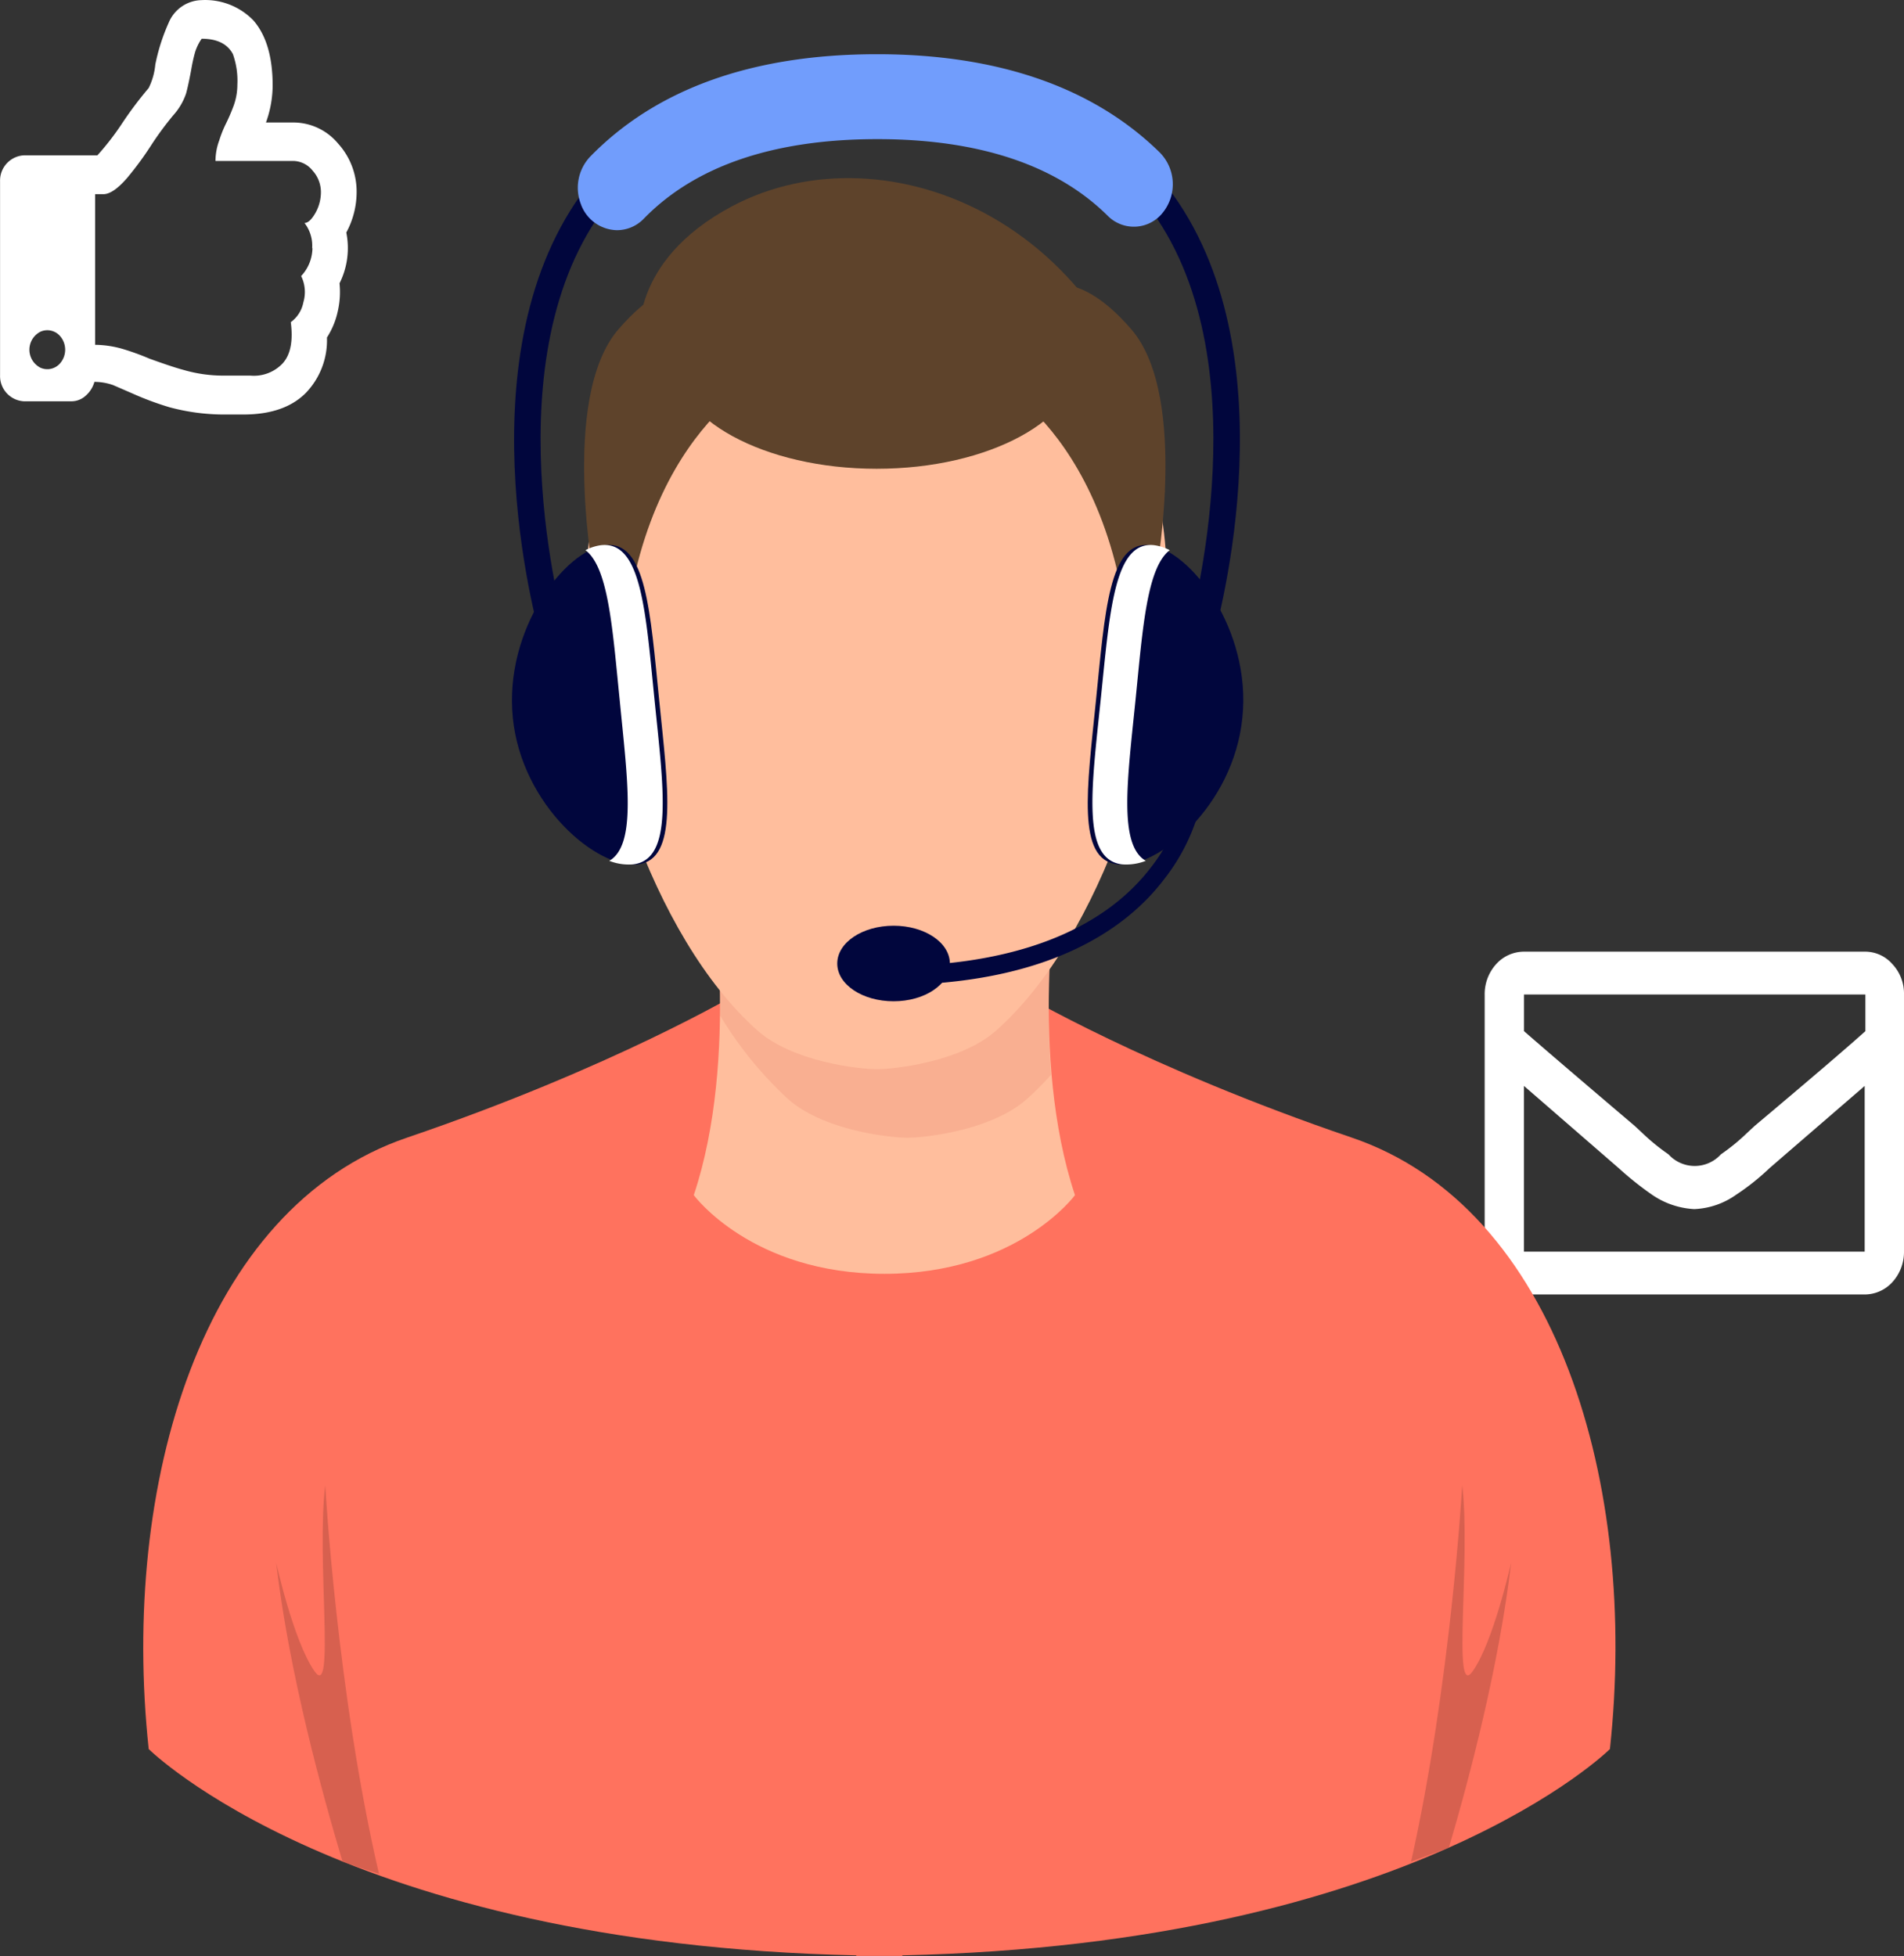 <svg xmlns="http://www.w3.org/2000/svg" width="344.244" height="353.604" viewBox="0 0 344.244 353.604">
  <rect x="0" y="0" width="344.244" height="353.604" fill="#333333" stroke="none"/>
  <g id="Risorsa_3" data-name="Risorsa 3" transform="translate(-99.835 -139.498)">
    <g id="Livello_2" data-name="Livello 2" transform="translate(-38.06 31.211)">
      <g id="OBJECTS" transform="translate(3 6)">
        <path id="Tracciato_109" data-name="Tracciato 109" d="M81.575,87.43a15.445,15.445,0,0,1-.333,5.128A14.356,14.356,0,0,1,79.3,97.233a13.7,13.7,0,0,1-3.761,9.954q-3.886,3.979-11.422,3.963H61.159a38.268,38.268,0,0,1-10.339-1.316,54.642,54.642,0,0,1-6.717-2.5l-3.484-1.513a10.483,10.483,0,0,0-3.359-.575,5.165,5.165,0,0,1-1.554,2.481A3.8,3.8,0,0,1,33.1,108.76h-8.6a4.567,4.567,0,0,1-4.3-4.69v-35.1a4.565,4.565,0,0,1,4.3-4.674h13.3a48.846,48.846,0,0,0,4.566-5.93,68.69,68.69,0,0,1,4.7-6.233A11.964,11.964,0,0,0,48.266,47.9a35.22,35.22,0,0,1,2.415-7.564,6.592,6.592,0,0,1,5.912-4.1A12.129,12.129,0,0,1,66,39.9q3.47,3.979,3.483,11.724a19.882,19.882,0,0,1-1.207,6.732h4.844a10.537,10.537,0,0,1,8.188,3.8,12.925,12.925,0,0,1,3.359,8.789A15.358,15.358,0,0,1,82.8,78.248,14.222,14.222,0,0,1,81.575,87.43ZM31.029,96.946a3.042,3.042,0,0,0-3.525-.769,3.654,3.654,0,0,0,0,6.515,3.042,3.042,0,0,0,3.525-.769,3.753,3.753,0,0,0,0-4.977Zm45.6-15.884a6.68,6.68,0,0,0-1.388-4.538c.625,0,1.263-.59,1.943-1.755a7.636,7.636,0,0,0,1.027-3.888,5.775,5.775,0,0,0-1.485-3.8,4.546,4.546,0,0,0-3.622-1.77H59.147a10.786,10.786,0,0,1,.68-3.706,20.421,20.421,0,0,1,1.207-3.026,34.728,34.728,0,0,0,1.388-3.222,11.15,11.15,0,0,0,.68-3.8A14.386,14.386,0,0,0,62.3,46c-.985-1.861-2.873-2.783-5.649-2.783a8.813,8.813,0,0,0-1.207,2.481,30.659,30.659,0,0,0-.666,3.026c-.361,1.951-.68,3.419-.944,4.387A11.357,11.357,0,0,1,51.5,57.069a57.689,57.689,0,0,0-3.9,5.28A58.437,58.437,0,0,1,43.159,68.4c-1.693,1.951-3.123,2.92-4.288,2.92H37.385v27.23a18.533,18.533,0,0,1,4.969.741,45.029,45.029,0,0,1,4.844,1.755c2.679.968,4.746,1.664,6.176,2.042a25.608,25.608,0,0,0,7.12,1.029h4.968a7.153,7.153,0,0,0,5.815-2.193q2.151-2.345,1.485-7.473a5.745,5.745,0,0,0,2.276-3.585,6.541,6.541,0,0,0-.4-4.75,7.515,7.515,0,0,0,2.04-5.053Z" transform="translate(114.706 66.074)" fill="#fff"/>
        <path id="Tracciato_111" data-name="Tracciato 111" d="M317.926,165.22a7.777,7.777,0,0,1,2.082,5.476v46.487a8.083,8.083,0,0,1-2.073,5.486,6.793,6.793,0,0,1-5.033,2.26H251.3a6.778,6.778,0,0,1-5.037-2.255,8.069,8.069,0,0,1-2.069-5.49V170.7a8.083,8.083,0,0,1,2.073-5.486,6.793,6.793,0,0,1,5.033-2.26H312.9a6.545,6.545,0,0,1,5.024,2.269ZM251.31,170.7v6.626q5.191,4.538,19.985,17.109l1.388,1.286a36.826,36.826,0,0,0,4.746,3.873,6.393,6.393,0,0,0,9.479,0,36.9,36.9,0,0,0,4.733-3.873l1.388-1.286q14.794-12.435,20-17.109V170.7ZM312.9,217.183V187.23l-17.182,14.84a42.57,42.57,0,0,1-6.079,4.841,14.034,14.034,0,0,1-7.55,2.587,14.813,14.813,0,0,1-7.633-2.6,58.834,58.834,0,0,1-6.065-4.841L251.3,187.23v29.953Z" transform="translate(159.13 111.374)" fill="#fff"/>
        <path id="Tracciato_112" data-name="Tracciato 112" d="M267.973,209.611C230.737,196.949,208,183.44,208,183.44l-25.425,2.587-25.425-2.587s-22.747,13.509-59.969,26.171S45.348,272.406,50.456,320.148c0,0,35.418,35.278,127.932,37.3v.106h8.327v-.106c92.514-2.027,127.932-37.3,127.932-37.3C319.809,272.406,305.209,222.273,267.973,209.611Z" transform="translate(111.324 98.333)" fill="#ff725e"/>
        <path id="Tracciato_113" data-name="Tracciato 113" d="M187.274,154.494l-31.324-3.4-31.324,3.4s5.218,32.449-3.137,57.485c0,0,10.45,14.22,34.46,14.22s34.46-14.22,34.46-14.22C182.056,186.942,187.274,154.494,187.274,154.494Z" transform="translate(138.842 106.37)" fill="#ffbe9d"/>
        <path id="Tracciato_114" data-name="Tracciato 114" d="M186.4,154.494l-31.324-3.4-31.324,3.4a163.419,163.419,0,0,1,1.61,23.433,68.207,68.207,0,0,0,12.31,15.128c6.412,5.688,18.417,6.989,21.581,6.989s15.169-1.3,21.581-6.989a55.284,55.284,0,0,0,4.358-4.372A164.553,164.553,0,0,1,186.4,154.494Z" transform="translate(139.715 107.925)" fill="#eb876e" opacity="0.25"/>
        <path id="Tracciato_115" data-name="Tracciato 115" d="M159.851,70.78c-31.712,0-52.461,28.016-52.461,62.6,0,25.914,11.672,63.294,30.88,80.358,6.412,5.688,18.417,6.989,21.581,6.989s15.169-1.3,21.581-6.989c19.208-17.064,30.893-54.444,30.893-80.358C212.325,98.8,191.507,70.78,159.851,70.78Z" transform="translate(133.575 74.848)" fill="#ffbe9d"/>
        <path id="Tracciato_116" data-name="Tracciato 116" d="M192.281,88.389c0-11.073-16.474-20.059-36.806-20.059S118.67,77.316,118.67,88.389s16.474,20.059,36.806,20.059S192.281,99.478,192.281,88.389Z" transform="translate(137.92 78.584)" fill="#5e432b"/>
        <path id="Tracciato_117" data-name="Tracciato 117" d="M135.488,91.619s-26.258,12.571-25.065,62.023c0,0-5.857-16.323-4.691-39.8S129.451,74.51,129.451,74.51Z" transform="translate(136.783 79.343)" fill="#5e432b"/>
        <path id="Tracciato_118" data-name="Tracciato 118" d="M163.25,91.619s26.258,12.571,25.065,62.023c0,0,5.857-16.323,4.691-39.8S169.287,74.51,169.287,74.51Z" transform="translate(151.197 79.343)" fill="#5e432b"/>
        <path id="Tracciato_119" data-name="Tracciato 119" d="M114.741,89.027S112.59,74.716,131.4,64.7c28.048-14.931,71.488,3.026,78.3,51.691C209.684,116.393,163.149,80.072,114.741,89.027Z" transform="translate(135.806 74.897)" fill="#5e432b"/>
        <path id="Tracciato_120" data-name="Tracciato 120" d="M127.76,74.938s-6.426-5.627-17.223,6.868-4.247,46.139-4.247,46.139,13.643-45.383,29.686-47.44-10.409-5.567-10.409-5.567" transform="translate(136.18 80.004)" fill="#5e432b"/>
        <path id="Tracciato_121" data-name="Tracciato 121" d="M172.464,74.938s6.426-5.627,17.223,6.868,4.164,46.139,4.164,46.139-13.629-45.383-29.686-47.44,10.423-5.567,10.423-5.567" transform="translate(149.744 80.004)" fill="#5e432b"/>
        <path id="Tracciato_122" data-name="Tracciato 122" d="M204.813,139.783c-1.61,15.929-15.266,27.366-22.636,26.488s-5.44-13.736-3.83-29.665,2.359-28.909,9.715-28.031S206.478,123.853,204.813,139.783Z" transform="translate(154.703 92.275)" fill="#01063d"/>
        <path id="Tracciato_123" data-name="Tracciato 123" d="M184.666,136.606c1.3-12.934,2.04-23.932,6.19-27.139a8.692,8.692,0,0,0-2.776-.893c-7.314-.877-8.063,12.1-9.715,28.031s-3.47,28.743,3.83,29.665a9.769,9.769,0,0,0,4.33-.635C181.557,162.746,183.209,150.932,184.666,136.606Z" transform="translate(155.527 92.276)" fill="#fff"/>
        <path id="Tracciato_124" data-name="Tracciato 124" d="M93.754,139.783c1.61,15.929,15.336,27.366,22.636,26.488s5.44-13.736,3.83-29.665-2.345-28.909-9.715-28.031S92.144,123.853,93.754,139.783Z" transform="translate(133.858 92.275)" fill="#01063d"/>
        <path id="Tracciato_125" data-name="Tracciato 125" d="M116.271,136.606c-1.61-15.929-2.345-28.909-9.715-28.031a8.485,8.485,0,0,0-2.776.893c4.164,3.207,4.885,14.2,6.19,27.139,1.388,14.326,3.095,26.141-1.887,29.03a9.681,9.681,0,0,0,4.316.635C119.754,165.394,117.881,152.535,116.271,136.606Z" transform="translate(136.971 92.276)" fill="#fff"/>
        <path id="Tracciato_126" data-name="Tracciato 126" d="M223.967,150.582,219.5,149.07c.139-.469,13.74-47.138-5.246-75.638-9.868-14.795-26.938-22.3-50.726-22.3s-40.872,7.564-50.74,22.313c-18.986,28.531-5.371,75.154-5.232,75.638l-4.469,1.513c-.6-2-14.489-49.588,5.9-80.176,10.811-16.2,29.145-24.431,54.542-24.431s43.731,8.229,54.542,24.431C238.457,100.979,224.564,148.57,223.967,150.582Z" transform="translate(129.929 68.522)" fill="#01063d"/>
        <path id="Tracciato_127" data-name="Tracciato 127" d="M113.26,74.383a7.084,7.084,0,0,1-6.549-4.843,8.18,8.18,0,0,1,1.705-8.424C120.407,48.8,137.866,42.57,160.308,42.57c21.983,0,39.207,6.051,51.156,17.805a8.178,8.178,0,0,1,.493,10.854,6.65,6.65,0,0,1-9.958.537c-9.284-9.183-23.316-13.842-41.635-13.842-18.736,0-32.934,4.841-42.218,14.371A6.73,6.73,0,0,1,113.26,74.383Z" transform="translate(133.157 69.517)" fill="#719dfc"/>
        <path id="Tracciato_128" data-name="Tracciato 128" d="M149.33,176.627v-3.419c22.136,0,38.554-6.172,47.478-17.866a32.357,32.357,0,0,0,6.814-17.442h3.137a35.82,35.82,0,0,1-7.55,19.56C192.575,166.234,178.516,176.627,149.33,176.627Z" transform="translate(146.19 103.736)" fill="#01063d"/>
        <path id="Tracciato_129" data-name="Tracciato 129" d="M160.69,164.318c0,3.767-4.552,6.823-10.173,6.823s-10.187-3.026-10.187-6.823,4.552-6.838,10.187-6.838S160.69,160.536,160.69,164.318Z" transform="translate(145.941 112.159)" fill="#01063d"/>
        <path id="Tracciato_130" data-name="Tracciato 130" d="M283.524,269.024c-3.789,5.352-.305-20.257-1.887-33.644,0,0-2.026,35.737-9.243,68.046q3.622-1.309,6.828-2.5c3.733-12.667,9.09-32.963,11.255-51.519C290.477,249.369,287.313,263.671,283.524,269.024Zm-209.385,0c-3.789-5.365-6.939-19.629-6.939-19.629,2.318,19.89,8.327,41.744,12.019,54.084q3.123,1.086,6.565,2.146c-7.619-32.819-9.715-70.218-9.715-70.218-1.624,13.361,1.86,38.97-1.929,33.617Z" transform="translate(117.628 135.403)" fill="#b14f41" opacity="0.5"/>
      </g>
    </g>
  </g>
</svg>
